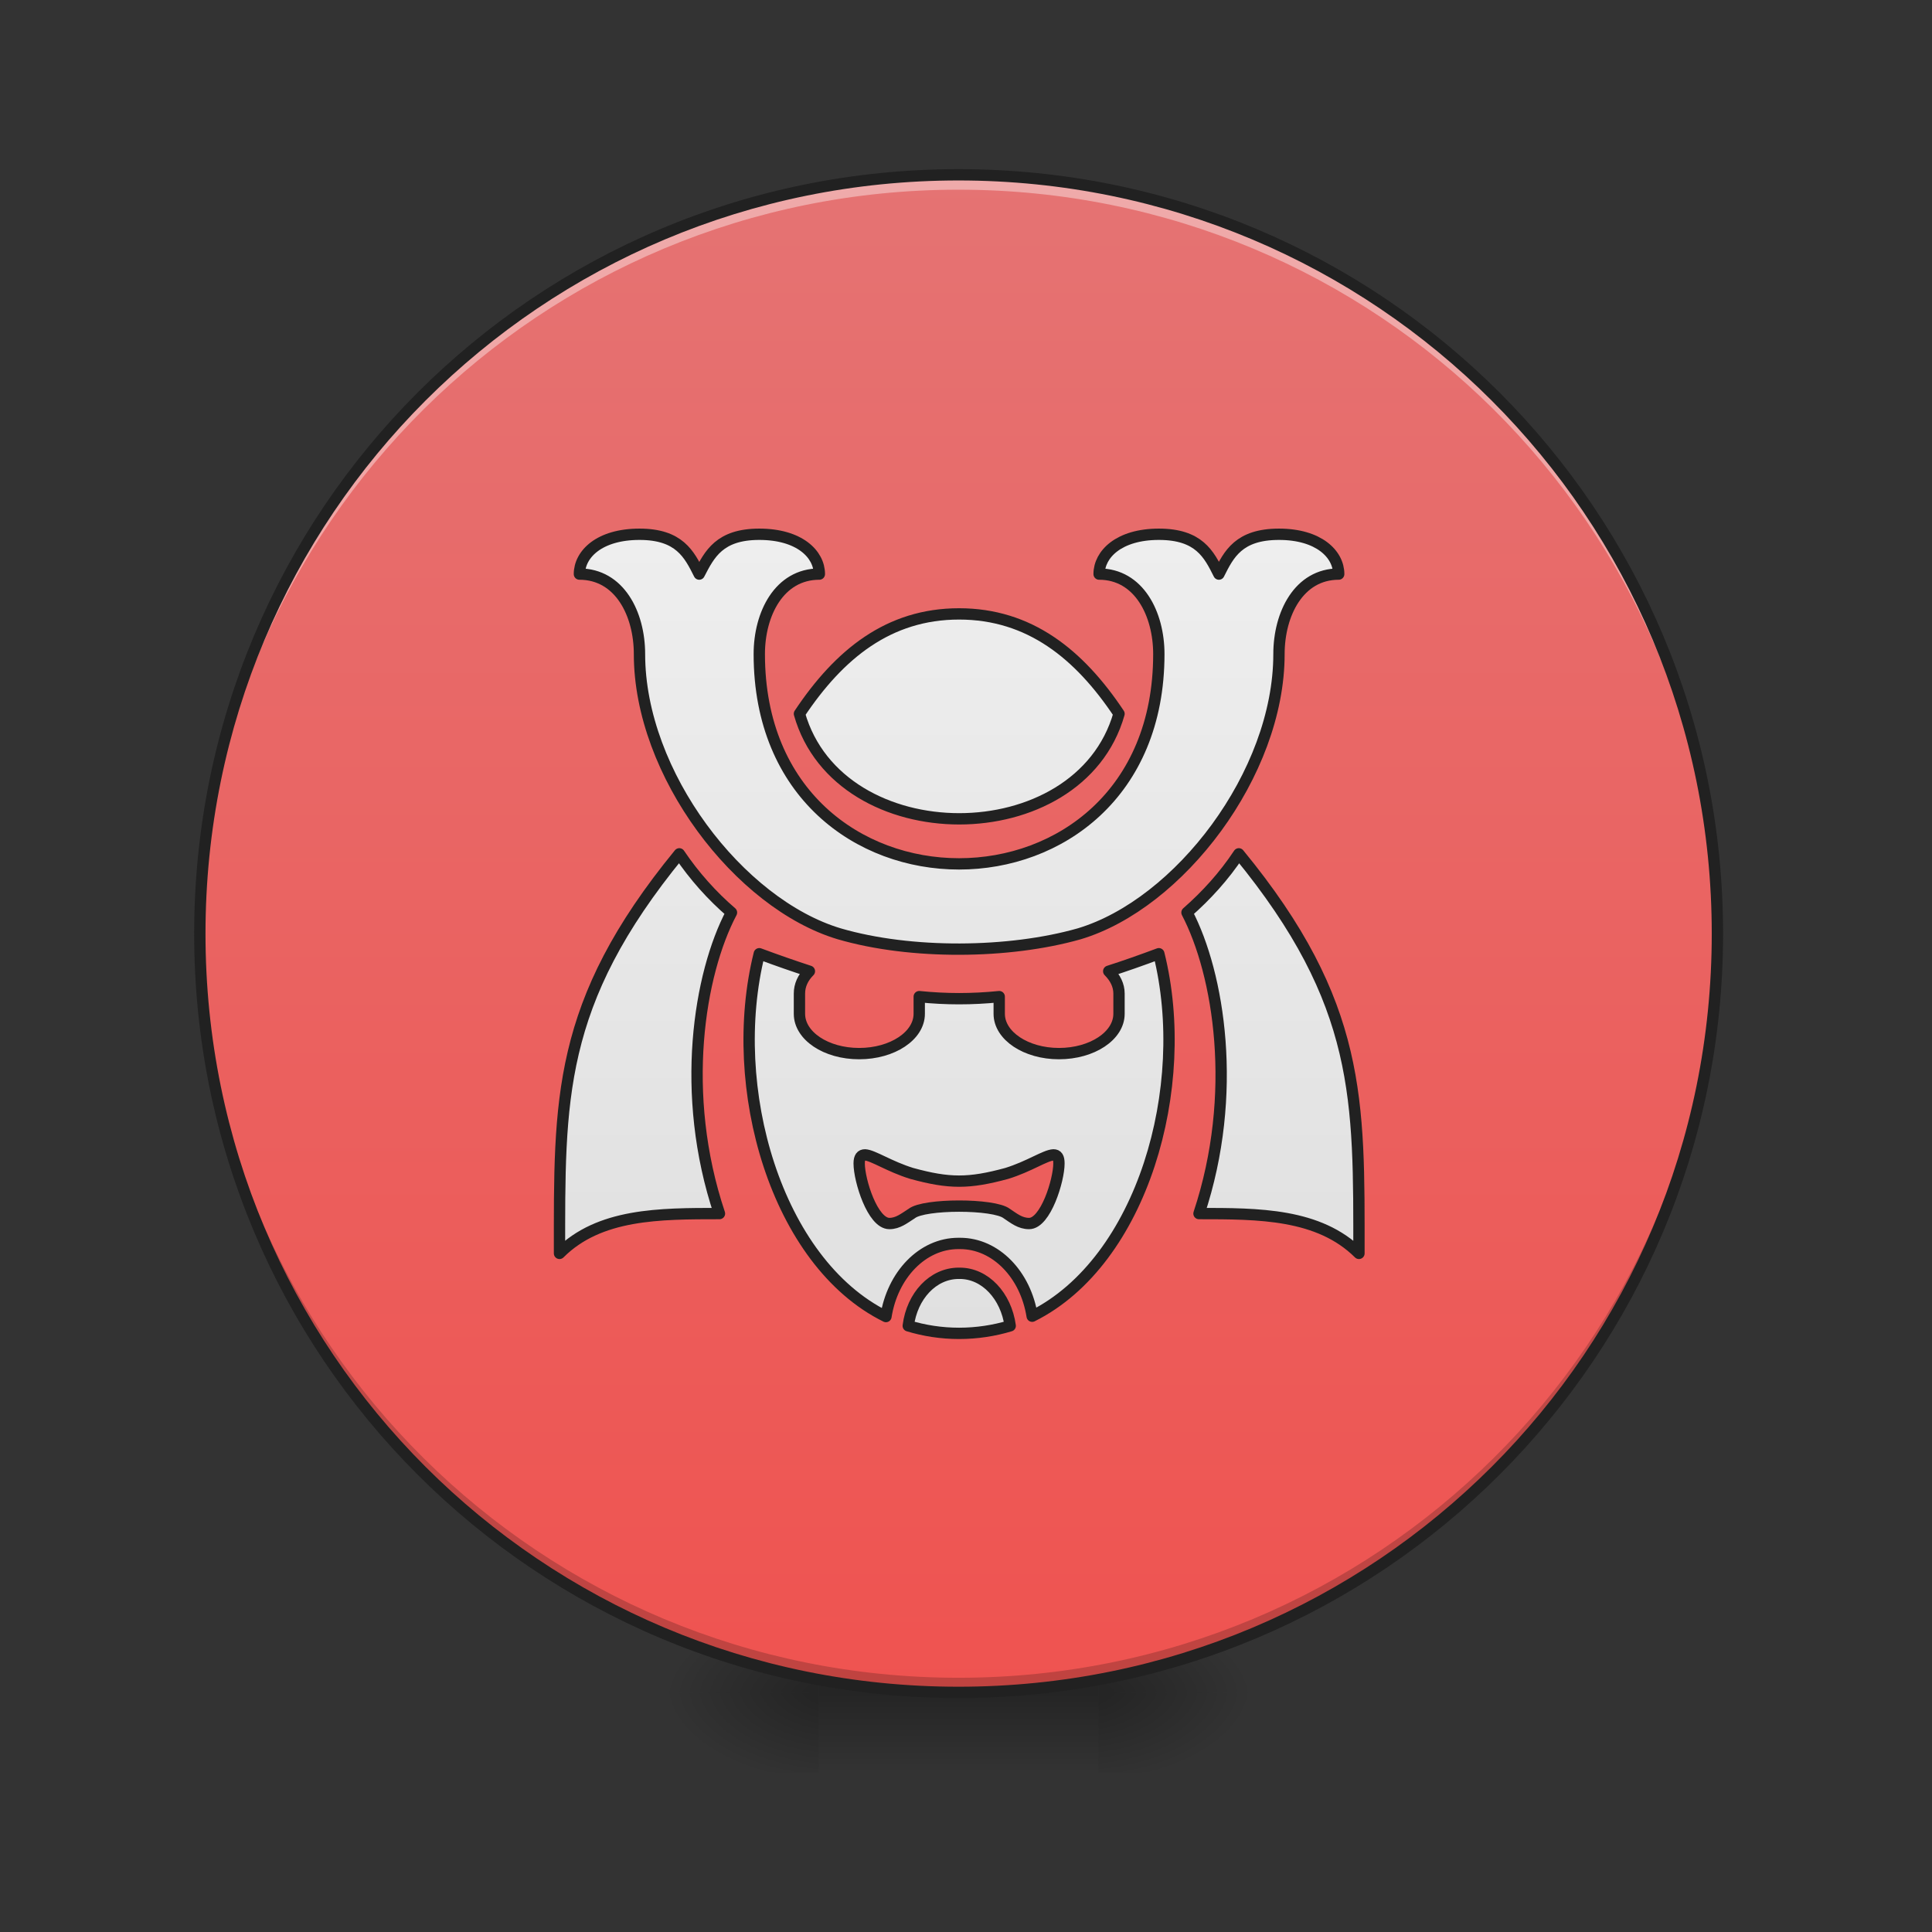 <?xml version="1.0" encoding="UTF-8"?>
<svg xmlns="http://www.w3.org/2000/svg" xmlns:xlink="http://www.w3.org/1999/xlink" width="22pt" height="22pt" viewBox="0 0 22 22" version="1.1">
<rect x="0" y="0" width="22" height="22" fill="#333333" stroke="none"/>
<defs>
<radialGradient id="radial0" gradientUnits="userSpaceOnUse" cx="450.909" cy="189.579" fx="450.909" fy="189.579" r="21.167" gradientTransform="matrix(0,-0.054,-0.097,-0,30.61,43.722)">
<stop offset="0" style="stop-color:rgb(0%,0%,0%);stop-opacity:0.314;"/>
<stop offset="0.222" style="stop-color:rgb(0%,0%,0%);stop-opacity:0.275;"/>
<stop offset="1" style="stop-color:rgb(0%,0%,0%);stop-opacity:0;"/>
</radialGradient>
<radialGradient id="radial1" gradientUnits="userSpaceOnUse" cx="450.909" cy="189.579" fx="450.909" fy="189.579" r="21.167" gradientTransform="matrix(-0,0.054,0.097,0,-8.779,-5.175)">
<stop offset="0" style="stop-color:rgb(0%,0%,0%);stop-opacity:0.314;"/>
<stop offset="0.222" style="stop-color:rgb(0%,0%,0%);stop-opacity:0.275;"/>
<stop offset="1" style="stop-color:rgb(0%,0%,0%);stop-opacity:0;"/>
</radialGradient>
<radialGradient id="radial2" gradientUnits="userSpaceOnUse" cx="450.909" cy="189.579" fx="450.909" fy="189.579" r="21.167" gradientTransform="matrix(-0,-0.054,0.097,-0,-8.779,43.722)">
<stop offset="0" style="stop-color:rgb(0%,0%,0%);stop-opacity:0.314;"/>
<stop offset="0.222" style="stop-color:rgb(0%,0%,0%);stop-opacity:0.275;"/>
<stop offset="1" style="stop-color:rgb(0%,0%,0%);stop-opacity:0;"/>
</radialGradient>
<radialGradient id="radial3" gradientUnits="userSpaceOnUse" cx="450.909" cy="189.579" fx="450.909" fy="189.579" r="21.167" gradientTransform="matrix(0,0.054,-0.097,0,30.61,-5.175)">
<stop offset="0" style="stop-color:rgb(0%,0%,0%);stop-opacity:0.314;"/>
<stop offset="0.222" style="stop-color:rgb(0%,0%,0%);stop-opacity:0.275;"/>
<stop offset="1" style="stop-color:rgb(0%,0%,0%);stop-opacity:0;"/>
</radialGradient>
<linearGradient id="linear0" gradientUnits="userSpaceOnUse" x1="255.323" y1="233.5" x2="255.323" y2="254.667" gradientTransform="matrix(0.009,0,0,0.043,8.57,9.239)">
<stop offset="0" style="stop-color:rgb(0%,0%,0%);stop-opacity:0.275;"/>
<stop offset="1" style="stop-color:rgb(0%,0%,0%);stop-opacity:0;"/>
</linearGradient>
<linearGradient id="linear1" gradientUnits="userSpaceOnUse" x1="254" y1="-168.667" x2="254" y2="233.5" gradientTransform="matrix(0.043,0,0,0.043,0,9.239)">
<stop offset="0" style="stop-color:rgb(89.804%,45.098%,45.098%);stop-opacity:1;"/>
<stop offset="1" style="stop-color:rgb(93.725%,32.549%,31.373%);stop-opacity:1;"/>
</linearGradient>
<linearGradient id="linear2" gradientUnits="userSpaceOnUse" x1="960" y1="1335.117" x2="960" y2="535.117" gradientTransform="matrix(0.265,0,0,0.265,0,-215)">
<stop offset="0" style="stop-color:rgb(87.843%,87.843%,87.843%);stop-opacity:1;"/>
<stop offset="1" style="stop-color:rgb(93.333%,93.333%,93.333%);stop-opacity:1;"/>
</linearGradient>
</defs>
<g id="surface1">
<path style=" stroke:none;fill-rule:nonzero;fill:url(#radial0);" d="M 12.508 19.273 L 14.324 19.273 L 14.324 18.363 L 12.508 18.363 Z M 12.508 19.273 "/>
<path style=" stroke:none;fill-rule:nonzero;fill:url(#radial1);" d="M 9.324 19.273 L 7.504 19.273 L 7.504 20.184 L 9.324 20.184 Z M 9.324 19.273 "/>
<path style=" stroke:none;fill-rule:nonzero;fill:url(#radial2);" d="M 9.324 19.273 L 7.504 19.273 L 7.504 18.363 L 9.324 18.363 Z M 9.324 19.273 "/>
<path style=" stroke:none;fill-rule:nonzero;fill:url(#radial3);" d="M 12.508 19.273 L 14.324 19.273 L 14.324 20.184 L 12.508 20.184 Z M 12.508 19.273 "/>
<path style=" stroke:none;fill-rule:nonzero;fill:url(#linear0);" d="M 9.324 19.047 L 12.508 19.047 L 12.508 20.184 L 9.324 20.184 Z M 9.324 19.047 "/>
<path style=" stroke:none;fill-rule:nonzero;fill:url(#linear1);" d="M 10.914 1.992 C 6.129 1.992 2.273 5.844 2.273 10.633 C 2.273 15.418 6.129 19.273 10.914 19.273 C 15.703 19.273 19.555 15.418 19.555 10.633 C 19.555 5.844 15.703 1.992 10.914 1.992 Z M 10.914 1.992 "/>
<path style=" stroke:none;fill-rule:nonzero;fill:rgb(0%,0%,0%);fill-opacity:0.196;" d="M 10.914 19.273 C 6.129 19.273 2.273 15.418 2.273 10.633 C 2.273 10.605 2.273 10.574 2.273 10.547 C 2.32 15.297 6.156 19.105 10.914 19.105 C 15.676 19.105 19.512 15.297 19.555 10.547 C 19.555 10.574 19.559 10.605 19.559 10.633 C 19.559 15.418 15.703 19.273 10.914 19.273 Z M 10.914 19.273 "/>
<path style=" stroke:none;fill-rule:nonzero;fill:rgb(100%,100%,100%);fill-opacity:0.392;" d="M 10.914 1.992 C 6.129 1.992 2.273 5.844 2.273 10.633 C 2.273 10.66 2.273 10.688 2.273 10.719 C 2.32 5.969 6.156 2.16 10.914 2.16 C 15.676 2.16 19.512 5.969 19.555 10.719 C 19.555 10.688 19.555 10.66 19.555 10.633 C 19.555 5.844 15.703 1.992 10.914 1.992 Z M 10.914 1.992 "/>
<path style=" stroke:none;fill-rule:nonzero;fill:rgb(12.941%,12.941%,12.941%);fill-opacity:1;" d="M 10.914 1.926 C 6.094 1.926 2.211 5.809 2.211 10.633 C 2.211 15.453 6.094 19.336 10.914 19.336 C 15.738 19.336 19.621 15.453 19.621 10.633 C 19.621 5.809 15.738 1.926 10.914 1.926 Z M 10.914 2.055 C 15.668 2.055 19.492 5.879 19.492 10.633 C 19.492 15.387 15.668 19.207 10.914 19.207 C 6.164 19.207 2.34 15.387 2.34 10.633 C 2.34 5.879 6.164 2.055 10.914 2.055 Z M 10.914 2.055 "/>
<path style="fill-rule:nonzero;fill:url(#linear2);stroke-width:3;stroke-linecap:square;stroke-linejoin:round;stroke:rgb(12.941%,12.941%,12.941%);stroke-opacity:1;stroke-miterlimit:4;" d="M 169.347 -73.377 C 158.712 -73.377 153.44 -68.105 153.44 -62.833 C 164.075 -62.833 169.347 -52.288 169.347 -41.653 C 169.347 -9.929 195.799 24.523 222.252 32.431 C 241.25 37.976 267.247 37.703 285.791 32.431 C 312.243 24.523 338.695 -9.929 338.695 -41.653 C 338.695 -52.288 343.967 -62.833 354.512 -62.833 C 354.512 -68.105 349.239 -73.377 338.695 -73.377 C 328.06 -73.377 325.423 -68.105 322.787 -62.833 C 320.151 -68.105 317.515 -73.377 306.88 -73.377 C 296.335 -73.377 291.063 -68.105 291.063 -62.833 C 301.608 -62.833 306.88 -52.288 306.88 -41.653 C 306.88 32.431 201.072 32.431 201.072 -41.653 C 201.072 -52.288 206.344 -62.833 216.979 -62.833 C 216.979 -68.105 211.707 -73.377 201.072 -73.377 C 190.527 -73.377 187.891 -68.105 185.164 -62.833 C 182.528 -68.105 179.892 -73.377 169.347 -73.377 Z M 253.976 -52.288 C 235.341 -52.288 222.252 -41.653 211.707 -25.836 C 222.252 11.251 285.791 11.251 296.335 -25.836 C 285.791 -41.653 272.61 -52.288 253.976 -52.288 Z M 179.892 11.251 C 147.35 50.975 148.168 76.518 148.168 117.059 C 158.712 106.515 174.62 106.515 190.527 106.515 C 179.892 74.791 185.164 42.975 193.709 26.795 C 188.527 22.341 183.892 17.16 179.892 11.251 Z M 328.06 11.251 C 324.151 17.16 319.424 22.341 314.334 26.795 C 322.787 42.975 328.06 74.791 317.515 106.515 C 333.332 106.515 349.239 106.515 359.875 117.059 C 359.875 76.518 360.693 50.975 328.06 11.251 Z M 201.072 37.703 C 192.254 73.063 205.526 119.423 234.614 133.785 C 236.341 122.786 244.249 114.423 253.794 114.423 L 254.248 114.423 C 263.702 114.423 271.61 122.695 273.338 133.694 C 302.517 119.15 315.697 72.972 306.88 37.703 C 302.244 39.43 297.881 40.976 293.608 42.339 C 295.335 44.066 296.335 46.066 296.335 48.248 L 296.335 53.611 C 296.335 59.428 289.245 64.155 280.428 64.155 C 271.701 64.155 264.611 59.428 264.611 53.611 L 264.611 49.066 C 257.43 49.793 250.522 49.793 243.431 49.066 L 243.431 53.611 C 243.431 59.428 236.341 64.155 227.524 64.155 C 218.706 64.155 211.707 59.428 211.707 53.611 L 211.707 48.248 C 211.707 46.066 212.616 44.066 214.343 42.339 C 210.162 40.976 205.708 39.43 201.072 37.703 Z M 278.973 90.971 C 279.973 90.971 280.428 91.607 280.428 93.243 C 280.428 97.697 276.883 109.151 272.519 109.151 C 270.156 109.151 268.52 107.787 266.611 106.515 C 263.248 103.879 244.704 103.879 241.431 106.515 C 239.432 107.787 237.795 109.151 235.523 109.151 C 231.069 109.151 227.524 97.697 227.524 93.243 C 227.524 91.607 228.069 90.971 229.069 90.971 C 231.16 91.062 235.523 94.061 241.431 95.879 C 251.34 98.606 256.612 98.606 266.611 95.879 C 272.519 94.061 276.792 91.062 278.973 90.971 Z M 253.885 122.331 C 247.067 122.331 241.522 128.331 240.522 136.239 C 244.704 137.512 249.249 138.239 253.976 138.239 C 258.703 138.239 263.338 137.512 267.52 136.239 C 266.429 128.331 260.884 122.331 254.158 122.331 Z M 253.885 122.331 " transform="matrix(0.043,0,0,0.043,0,9.239)"/>
</g>
</svg>
